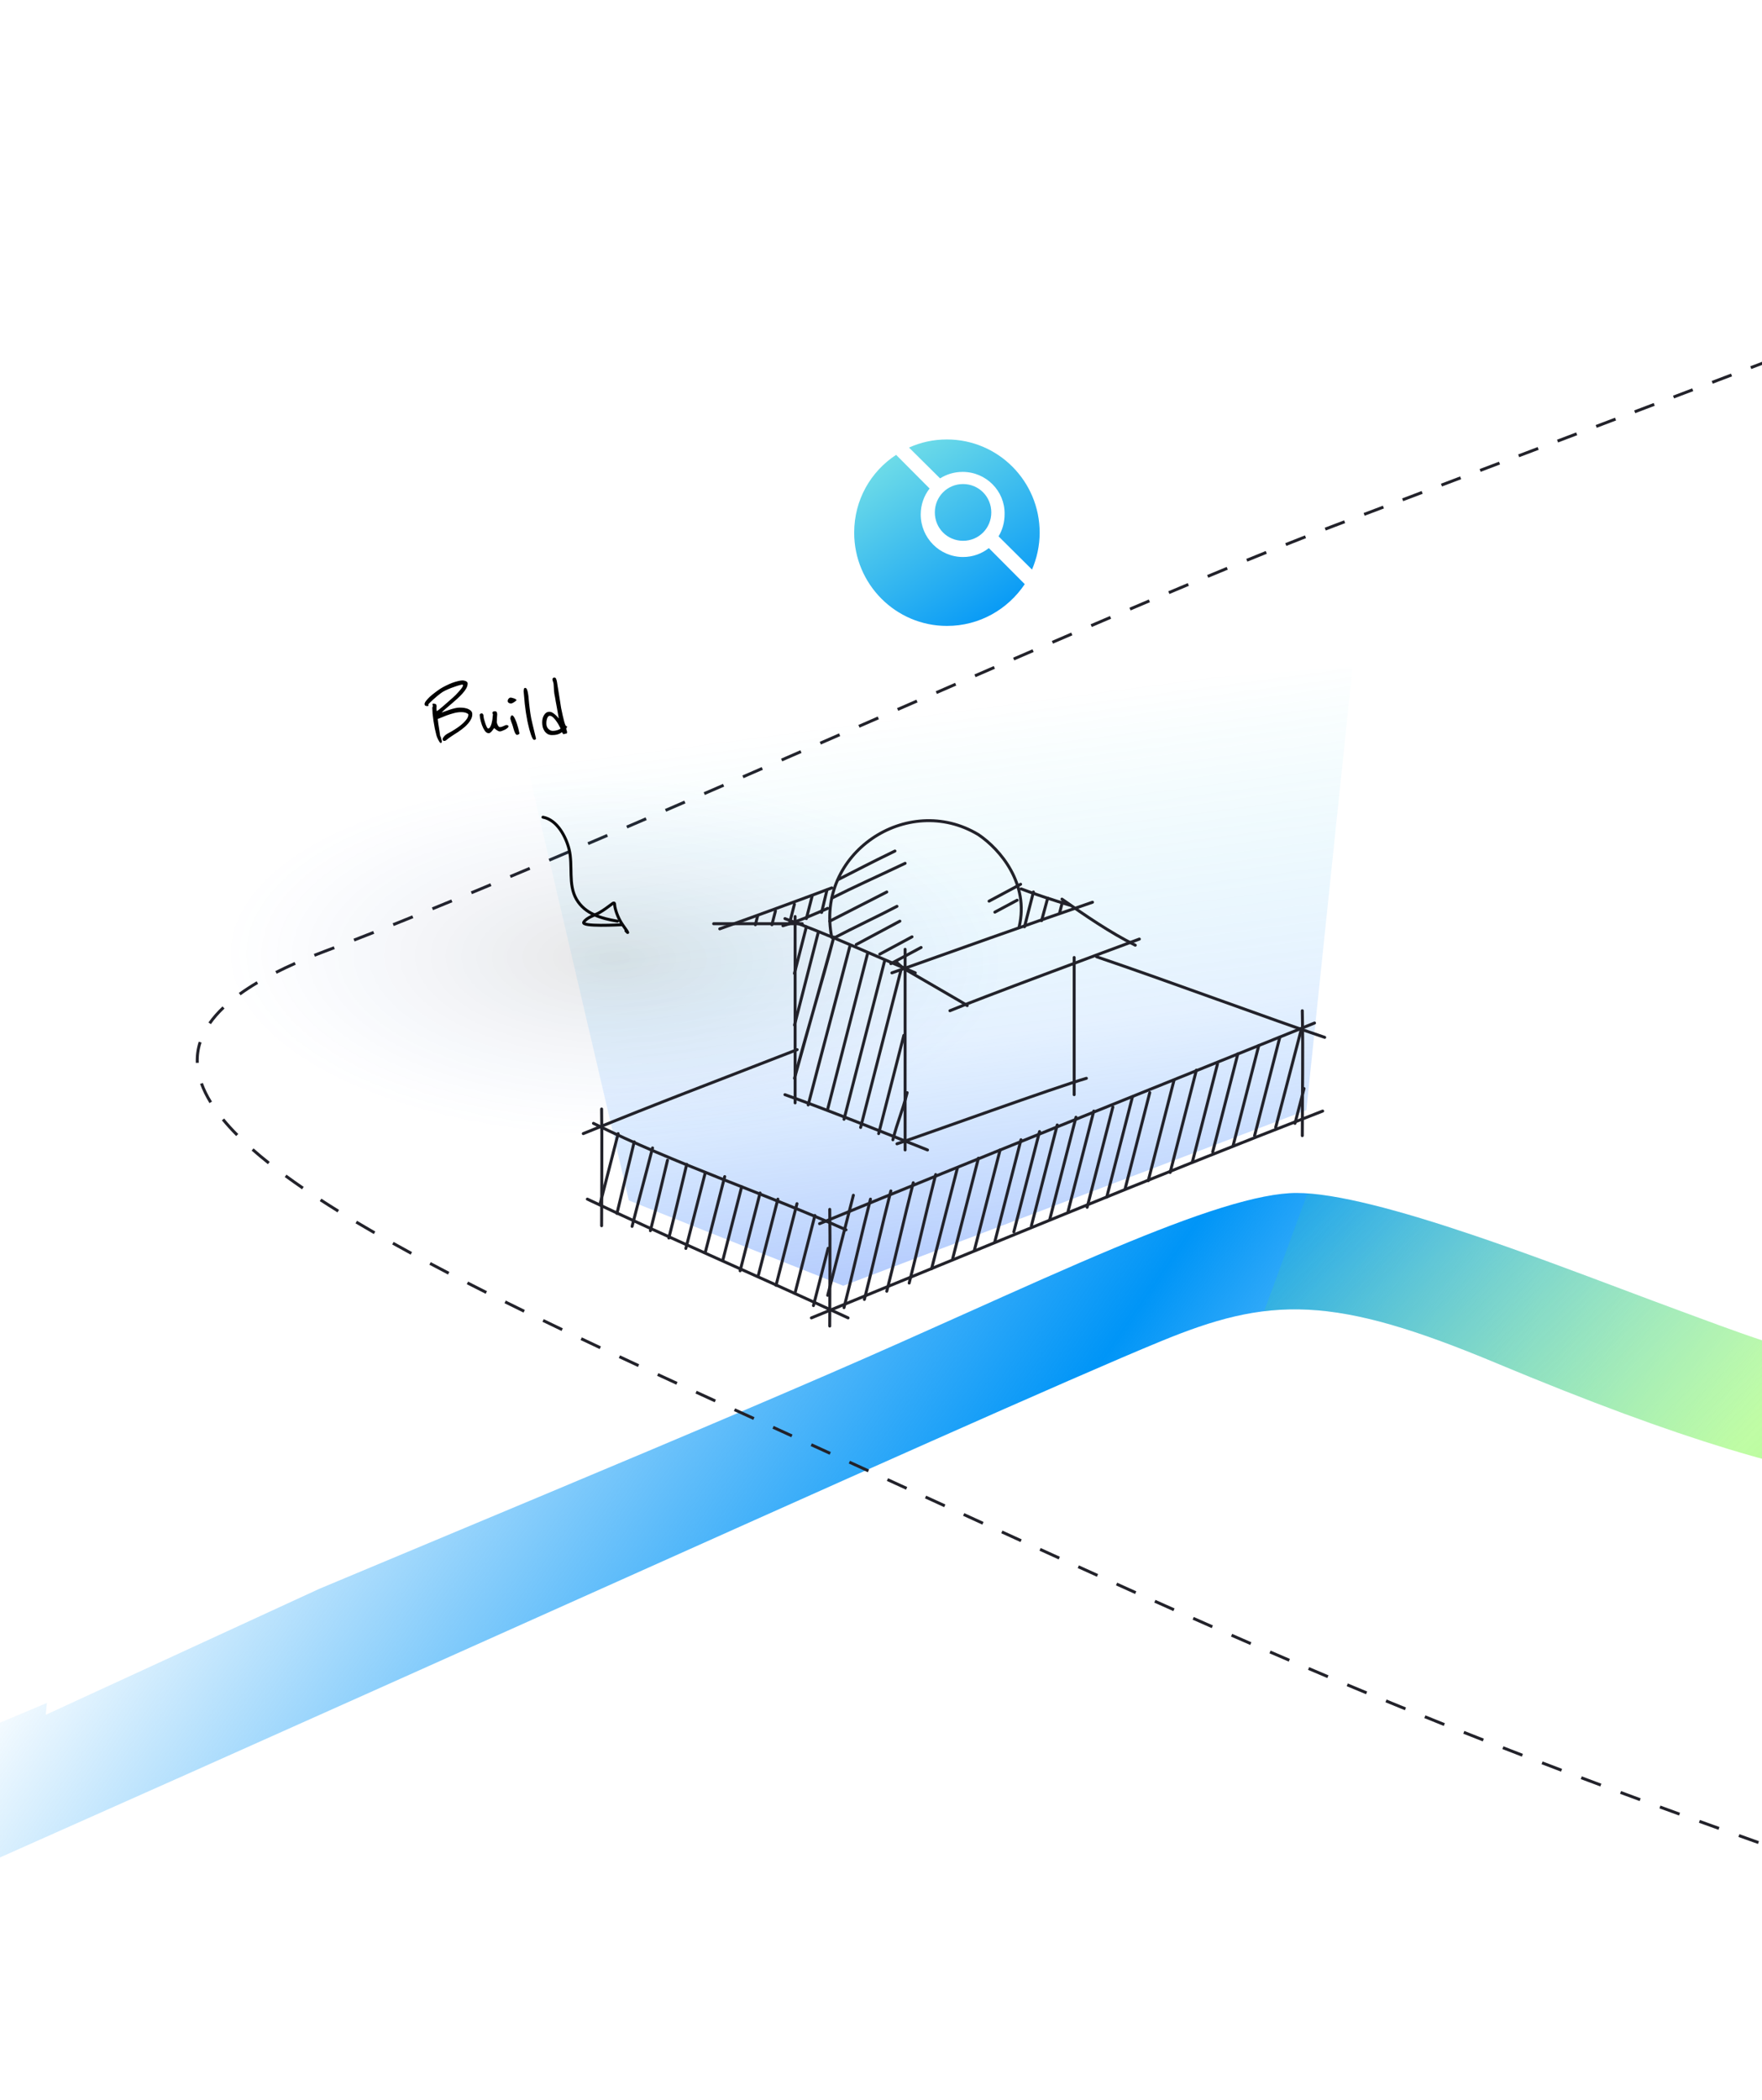 <svg fill="none" height="709" viewBox="0 0 595 709" width="595" xmlns="http://www.w3.org/2000/svg" xmlns:xlink="http://www.w3.org/1999/xlink"><linearGradient id="a" gradientUnits="userSpaceOnUse" x1="-74.881" x2="603.488" y1="669.476" y2="1134.26"><stop offset="0" stop-color="#0095f7" stop-opacity="0"/><stop offset=".304" stop-color="#0095f7"/><stop offset=".541" stop-color="#0095f7" stop-opacity="0"/></linearGradient><linearGradient id="b" gradientUnits="userSpaceOnUse" x1="911.048" x2="415.615" y1="582.246" y2="53.894"><stop offset=".153" stop-color="#62f91f" stop-opacity=".78"/><stop offset=".667" stop-color="#62f91f" stop-opacity="0"/></linearGradient><linearGradient id="c" gradientUnits="userSpaceOnUse" x1="292.168" x2="335.339" y1="227.768" y2="554.877"><stop offset="0" stop-color="#00cfde" stop-opacity="0"/><stop offset=".045" stop-color="#00cfde" stop-opacity="0"/><stop offset=".383" stop-color="#4a9fff" stop-opacity=".21"/><stop offset=".603" stop-color="#3e7bfa" stop-opacity=".53"/></linearGradient><radialGradient id="d" cx="0" cy="0" gradientTransform="matrix(-1.069 60.911 -132.201 -2.32 207.528 323.46)" gradientUnits="userSpaceOnUse" r="1"><stop offset="0"/><stop offset="1" stop-color="#3e7bfa" stop-opacity="0"/></radialGradient><linearGradient id="e" gradientUnits="userSpaceOnUse" x1="300.832" x2="340.162" y1="150.393" y2="210.966"><stop offset="0" stop-color="#73dfe7"/><stop offset="1" stop-color="#0095f7"/></linearGradient><clipPath id="f"><path d="m0 0h595v709h-595z"/></clipPath><g clip-path="url(#f)"><path d="m-57.672 652.61-17.328-39.516.019-.008c33.968-14.282 64.028-26.903 90.815-38.138l-.38 4.001 92.387-42.538c11.203-4.687 21.574-9.023 31.24-13.065l.311-.13c66.171-27.67 99.285-41.516 140.442-59.314 16.447-7.112 32.097-14.133 46.894-20.771l.003-.001.006-.003.006-.002c17.666-7.925 34.115-15.304 49.246-21.639 13.763-5.763 26.039-10.486 36.608-13.76 10.682-3.309 19.067-4.958 25.215-4.958 13.216 0 35.136 5.947 59.847 14.303 16.789 5.677 34.112 12.189 49.935 18.138l.008.002.005.002c7.171 2.696 14.034 5.277 20.399 7.611 1.831.671 3.674 1.352 5.532 2.039 38.837 14.355 83.778 30.966 143.457 3.589 47.458-21.771 119.878-55.798 164.45-80.37l13.847 29.744c-22.385 12.558-47.982 26.577-73.346 39.958-48.093 25.373-94.326 47.901-116.532 54.338-22.928 6.646-41.321 11.474-69.414 8.54-28.514-2.977-67.431-14.016-130.71-40.453-27.07-11.31-46.297-17.151-63.48-18.029-17.484-.894-32.074 3.386-49.64 10.593-29.706 12.187-110.278 48.289-205.965 91.164l-.005.002-.002.001c-77.706 34.817-165.378 74.101-243.87 108.67z" fill="url(#a)"/><path d="m426.88 442.695 14.644-39.784c13.408.935 33.613 6.55 56.134 14.166 16.79 5.677 34.113 12.189 49.936 18.138l.007.002.005.002c7.172 2.696 14.034 5.276 20.4 7.61 1.83.672 3.674 1.353 5.531 2.04 38.838 14.355 83.779 30.966 143.458 3.589 58.835-26.99 156.034-72.817 190.976-96.112 2.304-1.535 4.961-3.884 6.21-7.401 1.426-4.011.438-7.788-1.356-10.589-1.614-2.52-3.948-4.433-6.119-5.886-2.269-1.519-4.956-2.923-7.871-4.24-11.462-5.178-29.78-10.436-50.85-15.832-13.221-3.386-27.669-6.863-42.592-10.454-33.439-8.047-69.266-16.669-99.034-26.13-10.485-3.333-18.891-11.729-21.032-20.195-1.013-4.006-.688-8.137 1.54-12.266 2.286-4.238 6.903-9.05 15.457-13.552 14.108-7.425 36.145-17.431 61.916-28.672l51.498 14.553c-16.174 7.142-30.927 13.711-42.568 18.915-7.944 3.551-14.439 6.466-18.95 8.494-2.255 1.014-4.015 1.807-5.21 2.346l-1.83.825c-3.186 1.439-5.115 4.733-4.811 8.215.303 3.483 2.774 6.393 6.16 7.259l.004.001 1.037.265c.689.177 1.713.44 3.051.785 2.675.689 6.605 1.704 11.617 3.006 10.025 2.603 24.379 6.356 41.692 10.947 34.63 9.184 81.08 21.721 128.385 35.141 9.728 2.76 18.116 6.683 24.44 11.267 6.373 4.619 10.195 9.563 11.734 14.255 1.442 4.395 1.174 9.406-2.318 15.279-3.64 6.123-10.868 13.247-23.474 20.746-26.406 15.71-74.993 43.165-122.752 68.362-48.092 25.373-94.325 47.901-116.531 54.337-22.929 6.646-41.321 11.474-69.415 8.541-28.513-2.977-67.43-14.016-130.709-40.454-27.07-11.309-46.297-17.15-63.48-18.029-5.18-.265-10.106-.075-14.93.51z" fill="url(#b)"/><path d="m1051.93 615.696-.28-.415zm392.05-276.524-.28-.411zm-258.62-360.865-.07.494zm-291.633 27.652.192.462zm-442.956 171.446-.177-.468zm1273.839-103.697.11-.489zm-1053.738 575.172-.161.473zm-419.57-171.446.208-.455zm-141.691-156.236.177.467zm942.589 294.913c.97-.647 1.94-1.297 2.91-1.95l-.56-.83c-.97.652-1.94 1.302-2.9 1.95zm8.77-5.893c1.94-1.307 3.88-2.624 5.84-3.948l-.56-.828c-1.96 1.324-3.9 2.64-5.84 3.947zm11.69-7.919c1.93-1.314 3.87-2.636 5.82-3.967l-.56-.825c-1.95 1.329-3.89 2.651-5.82 3.965zm11.66-7.959c1.93-1.321 3.86-2.649 5.8-3.984l-.56-.824c-1.95 1.335-3.88 2.662-5.81 3.983zm11.63-7.995c1.92-1.327 3.86-2.661 5.79-4.001l-.57-.822c-1.93 1.34-3.86 2.673-5.79 3.999zm11.61-8.027c1.92-1.333 3.85-2.671 5.78-4.016l-.57-.821c-1.93 1.344-3.86 2.683-5.78 4.015zm11.59-8.054c1.92-1.339 3.84-2.682 5.77-4.031l-.57-.82c-1.93 1.349-3.86 2.692-5.78 4.03zm11.56-8.08c1.92-1.344 3.85-2.692 5.78-4.045l-.58-.819c-1.93 1.353-3.85 2.701-5.77 4.044zm11.56-8.103c1.92-1.348 3.84-2.701 5.77-4.058l-.58-.817c-1.93 1.356-3.85 2.709-5.77 4.057zm11.54-8.123c1.91-1.352 3.84-2.709 5.76-4.069l-.58-.817c-1.92 1.36-3.84 2.717-5.76 4.069zm11.52-8.14c1.92-1.357 3.84-2.717 5.77-4.08l-.58-.816c-1.93 1.363-3.85 2.723-5.77 4.079zm11.52-8.157c1.92-1.36 3.84-2.723 5.76-4.089l-.58-.816c-1.92 1.366-3.84 2.729-5.76 4.089zm11.5-8.171c1.92-1.363 3.84-2.728 5.77-4.097l-.58-.814c-1.93 1.368-3.85 2.733-5.76 4.096zm11.5-8.182c1.92-1.365 3.84-2.731 5.76-4.1l-.58-.814c-1.92 1.369-3.84 2.735-5.76 4.099zm11.5-8.193c1.91-1.365 3.83-2.732 5.74-4.101l-.58-.814c-1.92 1.369-3.83 2.736-5.74 4.101zm11.48-8.201c1.92-1.367 3.83-2.734 5.74-4.103l-.58-.814c-1.91 1.369-3.83 2.737-5.74 4.103zm11.49-8.208c1.91-1.367 3.82-2.735 5.73-4.105l-.58-.813c-1.91 1.369-3.82 2.737-5.74 4.104zm11.47-8.213c1.91-1.368 3.83-2.736 5.74-4.106l-.58-.813c-1.92 1.369-3.83 2.738-5.74 4.106zm11.48-8.216c1.91-1.368 3.82-2.738 5.73-4.107l-.58-.813c-1.91 1.369-3.82 2.739-5.73 4.107zm11.47-8.217c1.91-1.369 3.82-2.739 5.74-4.109l-.59-.813c-1.91 1.37-3.82 2.74-5.73 4.11zm11.47-8.218c1.91-1.37 3.83-2.74 5.74-4.109l-.58-.813c-1.92 1.37-3.83 2.739-5.74 4.109zm11.48-8.218c1.91-1.369 3.82-2.739 5.73-4.107l-.58-.814c-1.91 1.369-3.82 2.739-5.74 4.108zm11.47-8.216c1.91-1.369 3.82-2.737 5.74-4.104l-.59-.813c-1.91 1.367-3.82 2.735-5.73 4.104zm11.48-8.212c1.91-1.368 3.82-2.735 5.73-4.101l-.58-.814c-1.91 1.366-3.82 2.733-5.73 4.102zm11.48-8.207c1.91-1.368 3.83-2.734 5.74-4.099l-.58-.814c-1.91 1.365-3.83 2.732-5.74 4.099zm11.48-8.2c1.92-1.367 3.83-2.733 5.75-4.096l-.58-.814c-1.92 1.363-3.83 2.729-5.75 4.096zm11.49-8.191c1.92-1.366 3.84-2.731 5.75-4.093l-.58-.815c-1.91 1.362-3.83 2.727-5.75 4.094zm11.5-8.18c1.92-1.366 3.84-2.73 5.76-4.091l-.58-.815c-1.92 1.361-3.84 2.725-5.76 4.091zm11.5-8.168c1.93-1.365 3.85-2.728 5.77-4.087l-.58-.816c-1.92 1.359-3.84 2.722-5.77 4.087zm11.51-8.155c1.93-1.364 3.86-2.725 5.78-4.082l-.58-.817c-1.92 1.358-3.84 2.718-5.77 4.082zm11.53-8.143c1.93-1.361 3.86-2.719 5.78-4.072l-.57-.817c-1.93 1.353-3.85 2.71-5.78 4.071zm11.54-8.126c1.94-1.357 3.86-2.711 5.79-4.059l-.58-.819c-1.92 1.349-3.85 2.702-5.78 4.06zm11.56-8.105c1.93-1.354 3.86-2.703 5.78-4.047l-.57-.82c-1.92 1.345-3.85 2.694-5.79 4.048zm11.57-8.082c1.93-1.35 3.87-2.695 5.79-4.033l-.57-.821c-1.93 1.339-3.86 2.683-5.79 4.033zm11.58-8.057c.97-.668 1.93-1.334 2.89-1.999l-.57-.822c-.96.665-1.92 1.331-2.89 1.999zm2.89-1.999c.95-.66 1.9-1.319 2.85-1.976l-.56-.823c-.96.658-1.91 1.317-2.86 1.977zm8.56-5.913c1.9-1.308 3.79-2.613 5.69-3.915l-.57-.824c-1.89 1.302-3.79 2.607-5.69 3.916zm11.38-7.815c1.91-1.31 3.82-2.615 5.73-3.917l-.57-.826c-1.9 1.302-3.81 2.608-5.73 3.918zm11.44-7.811c1.91-1.294 3.8-2.585 5.7-3.872l-.56-.827c-1.9 1.287-3.8 2.578-5.7 3.872zm11.45-7.766c1.91-1.296 3.82-2.589 5.73-3.878l-.56-.829c-1.91 1.289-3.82 2.582-5.73 3.879zm11.45-7.732c1.92-1.293 3.83-2.582 5.74-3.867l-.56-.83c-1.91 1.285-3.82 2.574-5.74 3.867zm11.5-7.734c1.91-1.285 3.82-2.566 5.73-3.842l-.56-.831c-1.91 1.277-3.82 2.558-5.73 3.842zm11.47-7.686c1.93-1.291 3.85-2.578 5.77-3.86l-.56-.831c-1.92 1.282-3.84 2.569-5.77 3.86zm11.51-7.693c1.92-1.28 3.83-2.556 5.73-3.826l-.55-.832c-1.91 1.271-3.82 2.546-5.74 3.826zm11.52-7.684c1.92-1.282 3.84-2.558 5.75-3.83l-.56-.832c-1.91 1.272-3.82 2.548-5.75 3.83zm11.47-7.645c1.94-1.292 3.88-2.579 5.8-3.861l-.56-.832c-1.92 1.282-3.85 2.569-5.79 3.861zm11.55-7.69c1.91-1.277 3.82-2.548 5.72-3.814l-.55-.832c-1.9 1.266-3.81 2.537-5.73 3.814zm11.52-7.681c1.92-1.284 3.84-2.562 5.74-3.834l-.56-.832c-1.9 1.272-3.81 2.55-5.74 3.834zm11.46-7.66c1.94-1.298 3.87-2.591 5.79-3.878l-.56-.83c-1.91 1.286-3.84 2.579-5.79 3.877zm11.52-7.719c1.92-1.291 3.83-2.575 5.72-3.852l-.56-.83c-1.89 1.278-3.8 2.561-5.72 3.851zm11.49-7.745c1.91-1.291 3.81-2.575 5.7-3.853l-.57-.828c-1.88 1.278-3.78 2.562-5.69 3.852zm11.43-7.752c1.93-1.311 3.84-2.614 5.74-3.91l-.57-.826c-1.89 1.296-3.8 2.599-5.73 3.909zm11.38-7.778c1.94-1.331 3.86-2.655 5.76-3.97l-.57-.823c-1.9 1.315-3.82 2.638-5.76 3.969zm11.43-7.901c1.9-1.326 3.79-2.643 5.66-3.952l-.58-.818c-1.86 1.308-3.75 2.624-5.65 3.949zm11.35-7.957c1.88-1.326 3.74-2.643 5.57-3.952l-.58-.814c-1.83 1.307-3.69 2.624-5.57 3.949zm11.27-8.034c1.88-1.355 3.74-2.699 5.57-4.033l-.59-.808c-1.83 1.333-3.69 2.676-5.56 4.029zm11.17-8.141c1.88-1.387 3.73-2.762 5.55-4.125l-.59-.801c-1.82 1.362-3.67 2.736-5.55 4.121zm11.07-8.286c1.87-1.423 3.71-2.833 5.51-4.23l-.61-.79c-1.8 1.395-3.64 2.803-5.51 4.224zm10.93-8.479c1.85-1.465 3.66-2.915 5.43-4.349l-.63-.777c-1.76 1.432-3.57 2.879-5.42 4.342zm10.76-8.737c1.81-1.512 3.57-3.006 5.28-4.481l-.65-.757c-1.71 1.472-3.46 2.962-5.27 4.47zm10.5-9.078c1.74-1.563 3.42-3.104 5.03-4.623l-.69-.727c-1.6 1.513-3.27 3.048-5 4.606zm10.08-9.523c1.69-1.692 3.29-3.356 4.8-4.991l-.73-.679c-1.5 1.625-3.1 3.279-4.78 4.964zm9.34-10.134c1.56-1.873 3-3.704 4.29-5.493l-.81-.586c-1.28 1.767-2.7 3.58-4.25 5.437zm8.12-11.343c1.25-2.16 2.26-4.252 3.03-6.275l-.93-.356c-.75 1.965-1.74 4.009-2.97 6.13zm4.71-13.085c.24-2.472.02-4.819-.69-7.034l-.95.305c.66 2.072.87 4.282.65 6.632zm-4.22-13.159c-1.43-1.629-3.21-3.147-5.36-4.555l-.55.837c2.09 1.367 3.8 2.828 5.16 4.377zm-11.53-7.857c-1.97-.874-4.14-1.694-6.5-2.458l-.31.951c2.34.756 4.47 1.563 6.41 2.421zm-13.07-4.321c-1.15-.285-2.34-.559-3.56-.825l-.21.977c1.21.263 2.39.536 3.52.818zm-3.56-.825c-1.14-.247-2.28-.494-3.42-.74l-.21.977c1.14.246 2.28.493 3.42.74zm-10.28-2.216c-2.29-.491-4.58-.981-6.88-1.47l-.21.978c2.3.489 4.59.979 6.88 1.47zm-13.74-2.924c-2.29-.483-4.58-.965-6.87-1.446l-.21.979c2.3.481 4.59.963 6.87 1.446zm-13.76-2.884c-2.28-.476-4.57-.951-6.86-1.424l-.21.979c2.3.473 4.58.948 6.87 1.424zm-13.75-2.842c-2.29-.47-4.58-.939-6.88-1.407l-.2.98c2.3.468 4.59.937 6.88 1.407zm-13.76-2.805c-2.29-.465-4.59-.928-6.89-1.391l-.2.98c2.3.463 4.6.926 6.89 1.391zm-13.77-2.771c-2.29-.459-4.59-.916-6.89-1.372l-.19.981c2.29.456 4.59.914 6.88 1.372zm-13.78-2.737c-2.3-.453-4.59-.904-6.89-1.355l-.19.981c2.3.451 4.59.902 6.88 1.355zm-13.78-2.703c-2.3-.448-4.6-.895-6.9-1.34l-.19.982c2.3.446 4.6.892 6.9 1.34zm-13.79-2.673c-2.3-.443-4.6-.885-6.9-1.325l-.19.982c2.3.441 4.6.882 6.9 1.325zm-13.8-2.643c-2.3-.438-4.6-.875-6.9-1.311l-.18.983c2.3.436 4.6.872 6.9 1.31zm-13.8-2.614c-2.3-.434-4.6-.866-6.9-1.297l-.19.983c2.31.431 4.61.864 6.91 1.297zm-13.8-2.587c-2.31-.429-4.61-.857-6.91-1.284l-.18.983c2.3.427 4.6.854 6.9 1.283zm-13.82-2.561c-2.3-.425-4.6-.848-6.9-1.27l-.18.984c2.3.422 4.6.845 6.9 1.27zm-13.81-2.535c-2.31-.421-4.61-.84-6.91-1.259l-.18.984c2.3.418 4.6.838 6.91 1.258zm-13.81-2.51c-2.31-.417-4.62-.834-6.92-1.248l-.18.984c2.3.415 4.61.831 6.92 1.248zm-13.83-2.489c-2.31-.413-4.61-.824-6.91-1.235l-.18.985c2.3.41 4.6.822 6.91 1.234zm-13.84-2.466c-2.3-.409-4.6-.817-6.9-1.223l-.18.985c2.3.406 4.6.814 6.91 1.222zm-13.83-2.442c-2.31-.406-4.61-.811-6.92-1.214l-.17.985c2.3.403 4.61.808 6.92 1.214zm-13.82-2.42c-2.31-.404-4.63-.806-6.93-1.206l-.18.985c2.31.401 4.62.803 6.94 1.206zm-13.85-2.404c-2.31-.399-4.62-.797-6.92-1.193l-.17.986c2.31.396 4.61.794 6.92 1.193zm-13.85-2.383c-2.3-.395-4.61-.789-6.9-1.181l-.17.986c2.29.392 4.6.785 6.9 1.181zm-13.84-2.363c-2.32-.393-4.62-.784-6.92-1.174l-.17.986c2.3.39 4.61.781 6.92 1.174zm-13.84-2.342c-2.32-.391-4.63-.781-6.94-1.169l-.17.986c2.31.388 4.63.777 6.95 1.169zm-13.85-2.327c-2.32-.388-4.63-.775-6.94-1.159l-.16.986c2.3.385 4.62.771 6.94 1.159zm-13.87-2.312c-2.31-.384-4.61-.766-6.91-1.146l-.16.987c2.29.38 4.6.762 6.91 1.146zm-13.86-2.294c-2.31-.381-4.61-.76-6.91-1.137l-.16.987c2.29.377 4.6.756 6.91 1.137zm-13.86-2.277c-2.32-.38-4.62-.757-6.93-1.133l-.16.987c2.3.375 4.61.753 6.93 1.132zm-13.85-2.26c-2.32-.378-4.64-.755-6.95-1.129l-.16.987c2.31.374 4.63.75 6.95 1.129zm-13.84-2.245c-2.34-.377-4.66-.752-6.97-1.125l-.16.987c2.31.373 4.63.748 6.97 1.125zm-13.89-2.237c-2.32-.374-4.64-.745-6.95-1.114l-.15.987c2.3.369 4.62.74 6.94 1.114zm-13.88-2.223c-2.32-.371-4.63-.739-6.92-1.104l-.16.988c2.29.365 4.6.733 6.92 1.104zm-13.88-2.209c-2.31-.367-4.61-.732-6.9-1.094l-.16.988c2.29.362 4.59.727 6.9 1.094zm-13.88-2.197c-2.31-.365-4.6-.727-6.88-1.086l-.16.988c2.28.359 4.58.721 6.89 1.086zm-13.87-2.185c-2.32-.364-4.61-.724-6.89-1.081l-.16.988c2.28.357 4.58.718 6.89 1.081zm-13.88-2.175c-2.32-.362-4.61-.721-6.89-1.077l-.16.988c2.28.356 4.58.715 6.9 1.077zm-13.88-2.166c-2.31-.361-4.61-.718-6.88-1.072l-.16.988c2.28.354 4.57.711 6.89 1.072zm-13.88-2.159c-2.32-.36-4.61-.716-6.88-1.067l-.15.988c2.27.352 4.56.708 6.88 1.067zm-13.88-2.152c-2.33-.361-4.63-.717-6.9-1.069l-.16.988c2.28.352 4.58.708 6.91 1.069zm-13.87-2.146c-1.14-.177-2.28-.353-3.41-.528l-.15.988c1.13.175 2.26.35 3.41.528zm-3.41-.528c-1.19-.184-2.37-.365-3.55-.545l-.15.989c1.18.179 2.36.361 3.55.544zm-10.54-1.596c-2.37-.351-4.72-.694-7.05-1.027l-.14.99c2.33.333 4.68.675 7.05 1.027zm-14.05-2.012c-2.37-.326-4.71-.643-7.03-.949l-.13.991c2.32.306 4.66.622 7.02.949zm-14.08-1.857c-2.37-.296-4.71-.582-7.03-.857l-.11.993c2.31.274 4.65.559 7.01.856zm-14.08-1.664c-2.38-.263-4.73-.514-7.07-.752l-.1.995c2.33.238 4.69.489 7.06.751zm-14.12-1.44c-2.37-.22-4.72-.427-7.05-.62l-.08.997c2.32.193 4.67.399 7.04.619zm-14.15-1.17c-2.38-.172-4.74-.328-7.08-.469l-.06.998c2.34.141 4.69.297 7.07.469zm-14.16-.852c-2.38-.114-4.74-.211-7.08-.291l-.03.999c2.34.08 4.69.177 7.06.29zm-14.19-.484c-2.38-.048-4.75-.077-7.1-.088v1c2.34.011 4.7.04 7.08.087zm-14.2-.064c-2.38.027-4.74.074-7.09.141l.03 1c2.34-.067 4.7-.114 7.07-.141zm-14.18.405c-2.37.11-4.74.24-7.09.392l.07.998c2.34-.152 4.7-.282 7.07-.391zm-14.17.917c-2.37.198-4.72.417-7.07.66l.1.995c2.34-.242 4.69-.461 7.05-.658zm-14.13 1.456c-2.35.289-4.69.601-7.03.935l.14.99c2.33-.334 4.67-.645 7.01-.933zm-14.05 2.009c-2.34.38-4.67.784-7.003 1.212l.181.984c2.332-.426 4.652-.829 6.982-1.208zm-13.973 2.558c-2.31.469-4.622.961-6.941 1.476l.217.976c2.313-.514 4.62-1.005 6.922-1.473zm-13.854 3.08c-2.287.552-4.581 1.128-6.885 1.726l.252.968c2.298-.597 4.587-1.171 6.868-1.722zm-13.745 3.571c-2.268.63-4.546 1.282-6.836 1.957l.282.959c2.286-.674 4.559-1.325 6.822-1.953zm-13.618 4.011c-2.238.696-4.489 1.413-6.754 2.152l.31.951c2.261-.738 4.507-1.454 6.741-2.148zm-13.487 4.399c-2.224.758-4.463 1.537-6.717 2.336l.334.943c2.251-.798 4.486-1.576 6.705-2.332zm-13.388 4.745c-2.195.806-4.406 1.632-6.634 2.477l.355.935c2.225-.844 4.432-1.669 6.624-2.474zm-13.26 5.029c-2.19.855-4.397 1.729-6.622 2.621l.372.928c2.223-.891 4.427-1.764 6.613-2.618zm-13.168 5.278c-1.1.451-2.203.907-3.312 1.367l.384.924c1.107-.46 2.209-.915 3.307-1.366zm-3.312 1.367c-1.058.439-2.124.881-3.196 1.325l.382.924c1.073-.444 2.139-.886 3.198-1.325zm-9.66 3.994c-2.133.878-4.293 1.766-6.482 2.662l.38.925c2.188-.897 4.349-1.784 6.483-2.663zm-12.922 5.295c-2.127.867-4.28 1.743-6.459 2.628l.376.927c2.18-.885 4.333-1.761 6.46-2.629zm-12.941 5.254c-2.14.865-4.306 1.739-6.497 2.622l.374.928c2.192-.883 4.357-1.757 6.498-2.622zm-12.949 5.216c-2.137.858-4.298 1.723-6.484 2.598l.372.928c2.186-.875 4.347-1.74 6.484-2.598zm-13.005 5.202c-2.127.848-4.277 1.704-6.452 2.569l.37.929c2.174-.864 4.325-1.721 6.453-2.569zm-12.947 5.147c-2.149.852-4.32 1.712-6.514 2.579l.367.93c2.195-.868 4.367-1.728 6.516-2.579zm-12.981 5.133c-2.153.849-4.327 1.706-6.524 2.57l.366.931c2.197-.865 4.372-1.721 6.525-2.571zm-13.005 5.118c-2.147.843-4.314 1.693-6.503 2.551l.365.931c2.189-.858 4.357-1.708 6.503-2.551zm-13.021 5.103c-2.141.837-4.302 1.682-6.483 2.533l.364.931c2.181-.852 4.342-1.696 6.483-2.534zm-13.029 5.087c-2.136.833-4.292 1.672-6.467 2.518l.363.932c2.175-.846 4.331-1.686 6.467-2.519zm-13.024 5.068c-2.136.83-4.29 1.666-6.463 2.509l.362.932c2.173-.843 4.327-1.679 6.463-2.509zm-13.019 5.051c-2.139.829-4.295 1.663-6.469 2.505l.361.933c2.174-.841 4.33-1.676 6.469-2.505zm-13.03 5.042c-2.139.827-4.295 1.659-6.468 2.498l.36.933c2.173-.839 4.329-1.672 6.468-2.498zm-13.039 5.033c-2.138.824-4.292 1.654-6.462 2.49l.359.933c2.171-.836 4.325-1.666 6.463-2.49zm-13.022 5.016c-2.144.825-4.304 1.656-6.48 2.492l.359.933c2.176-.837 4.336-1.667 6.48-2.492zm-13.022 5.006c-2.153.827-4.322 1.66-6.507 2.498l.359.934c2.184-.838 4.353-1.671 6.506-2.498zm-13.026 4.999c-2.166.831-4.346 1.666-6.542 2.508l.358.934c2.196-.842 4.376-1.677 6.542-2.508zm-13.034 4.995c-2.179.834-4.373 1.674-6.581 2.519l.357.934c2.209-.845 4.402-1.685 6.581-2.519zm-13.048 4.993c-2.168.829-4.35 1.663-6.546 2.502l.357.934c2.196-.839 4.378-1.673 6.546-2.502zm-13.068 4.994c-2.155.823-4.324 1.651-6.506 2.484l.356.934c2.183-.833 4.352-1.661 6.507-2.484zm-13.093 4.997c-2.142.818-4.297 1.639-6.465 2.466l.356.934c2.168-.826 4.323-1.648 6.465-2.465zm-13.008 4.96c-2.167.826-4.347 1.656-6.539 2.492l.356.934c2.192-.835 4.372-1.666 6.539-2.491zm-13.034 4.965c-2.178.829-4.368 1.663-6.571 2.501l.356.935c2.203-.838 4.393-1.672 6.571-2.501zm-13.071 4.975c-2.16.822-4.333 1.648-6.517 2.479l.355.934c2.185-.83 4.357-1.657 6.518-2.479zm-13.107 4.984c-2.146.816-4.302 1.635-6.471 2.46l.355.934c2.169-.824 4.326-1.643 6.471-2.459zm-13.003 4.941c-2.182.829-4.375 1.662-6.58 2.5l.355.934c2.205-.837 4.398-1.67 6.58-2.499zm-13.053 4.957c-2.169.824-4.349 1.651-6.54 2.482l.355.935c2.191-.831 4.371-1.659 6.54-2.482zm-13.114 4.977c-2.148.815-4.307 1.634-6.476 2.457l.354.935c2.17-.823 4.329-1.642 6.477-2.457zm-13.017 4.938c-2.182.827-4.375 1.659-6.579 2.494l.355.935c2.203-.835 4.396-1.667 6.578-2.494zm-13.054 4.948c-2.168.822-4.347 1.648-6.536 2.477l.354.936c2.189-.83 4.368-1.656 6.537-2.478zm-13.132 4.976c-2.146.813-4.301 1.63-6.467 2.45l.354.935c2.166-.82 4.322-1.637 6.468-2.45zm-12.994 4.922c-2.186.828-4.381 1.659-6.587 2.494l.354.936c2.206-.836 4.401-1.667 6.587-2.495zm-13.079 4.952c-2.162.818-4.333 1.64-6.513 2.465l.354.936c2.18-.826 4.351-1.647 6.513-2.466zm-13.084 4.952c-1.1.416-2.202.833-3.306 1.251l.354.935c1.104-.418 2.206-.835 3.306-1.251zm-3.306 1.251c-1.071.405-2.158.819-3.261 1.242l.358.934c1.102-.423 2.187-.836 3.257-1.241zm-9.921 3.822c-2.168.848-4.39 1.725-6.662 2.63l.369.929c2.271-.904 4.491-1.78 6.657-2.628zm-13.252 5.271c-2.154.869-4.348 1.759-6.58 2.67l.378.926c2.231-.911 4.423-1.8 6.576-2.669zm-13.186 5.379c-2.171.894-4.374 1.805-6.606 2.733l.383.923c2.232-.927 4.434-1.838 6.604-2.732zm-13.147 5.459c-2.169.908-4.363 1.828-6.581 2.762l.388.921c2.217-.933 4.411-1.853 6.579-2.76zm-13.154 5.536c-2.159.913-4.338 1.837-6.536 2.772l.391.92c2.198-.934 4.376-1.858 6.534-2.771zm-13.114 5.573c-2.161.922-4.338 1.853-6.532 2.793l.394.919c2.193-.939 4.37-1.87 6.53-2.792zm-13.079 5.602c-2.171.932-4.356 1.872-6.553 2.819l.395.918c2.197-.946 4.382-1.886 6.552-2.819zm-13.079 5.634c-2.176.939-4.363 1.885-6.561 2.836l.397.917c2.197-.95 4.384-1.896 6.56-2.835zm-13.075 5.657c-2.173.942-4.355 1.889-6.545 2.839l.398.918c2.19-.951 4.372-1.897 6.544-2.839zm-13.07 5.674c-2.172.944-4.35 1.891-6.534 2.841l.399.917c2.184-.95 4.362-1.897 6.534-2.841zm-13.065 5.684c-2.172.945-4.348 1.893-6.528 2.843l.399.917c2.181-.95 4.357-1.898 6.528-2.843zm-13.061 5.689c-2.172.947-4.348 1.895-6.526 2.845l.4.916c2.178-.949 4.353-1.897 6.526-2.844zm-13.057 5.691c-2.175.948-4.351 1.896-6.527 2.845l.399.916c2.176-.948 4.352-1.896 6.527-2.844zm-13.057 5.689c-2.177.948-4.355 1.896-6.531 2.843l.399.917c2.176-.947 4.354-1.895 6.532-2.843zm-13.06 5.684c-2.18.948-4.358 1.894-6.533 2.839l.398.917c2.175-.944 4.353-1.891 6.534-2.839zm-13.066 5.675c-2.182.946-4.36 1.89-6.533 2.832l.398.917c2.173-.941 4.351-1.885 6.533-2.832zm-13.073 5.662c-2.182.943-4.359 1.884-6.529 2.82l.396.918c2.17-.936 4.347-1.877 6.53-2.82zm-13.081 5.643c-2.182.94-4.356 1.875-6.521 2.804l.395.919c2.165-.93 4.34-1.865 6.522-2.804zm-13.088 5.62c-2.19.937-4.369 1.869-6.536 2.794l.392.919c2.168-.925 4.348-1.856 6.537-2.794zm-13.097 5.588c-2.199.935-4.385 1.863-6.558 2.783l.39.921c2.173-.92 4.36-1.848 6.559-2.783zm-13.101 5.547c-2.212.933-4.409 1.856-6.588 2.77l.387.922c2.18-.914 4.376-1.837 6.589-2.77zm-13.134 5.508c-2.218.924-4.415 1.837-6.591 2.739l.383.924c2.177-.902 4.375-1.816 6.593-2.74zm-13.182 5.459c-2.208.908-4.391 1.802-6.549 2.682l.378.926c2.158-.88 4.343-1.775 6.552-2.683zm-13.183 5.375c-2.237.903-4.442 1.789-6.615 2.656l.371.929c2.174-.868 4.381-1.754 6.618-2.658zm-13.199 5.27c-2.254.888-4.469 1.755-6.641 2.598l.362.932c2.174-.844 4.39-1.711 6.646-2.6zm-13.311 5.164c-1.102.419-2.191.832-3.267 1.238l.353.935c1.077-.406 2.167-.819 3.269-1.239zm-3.267 1.238c-1.176.443-2.327.888-3.452 1.335l.369.929c1.119-.444 2.264-.887 3.436-1.329zm-9.962 4.062c-2.29 1.014-4.453 2.036-6.492 3.066l.451.893c2.023-1.022 4.171-2.037 6.447-3.045zm-12.809 6.513c-2.184 1.294-4.185 2.6-6.006 3.919l.587.81c1.794-1.299 3.768-2.589 5.929-3.869zm-11.531 8.471c-1.878 1.784-3.454 3.594-4.736 5.429l.82.573c1.239-1.773 2.769-3.533 4.605-5.277zm-8.021 11.906c-.763 2.359-1.084 4.75-.986 7.172l.999-.04c-.094-2.305.211-4.578.938-6.824zm.456 14.281c.767 2.141 1.829 4.299 3.167 6.474l.852-.524c-1.308-2.125-2.337-4.221-3.077-6.288zm7.358 12.292c1.444 1.757 3.055 3.527 4.824 5.31l.71-.705c-1.75-1.763-3.34-3.51-4.762-5.24zm10.046 10.213c1.724 1.518 3.556 3.047 5.49 4.585l.622-.783c-1.923-1.529-3.741-3.046-5.452-4.553zm11.179 8.922c1.873 1.373 3.822 2.755 5.847 4.144l.566-.825c-2.016-1.384-3.958-2.759-5.821-4.125zm11.827 8.134c1.94 1.26 3.937 2.527 5.989 3.8l.527-.85c-2.046-1.27-4.038-2.533-5.971-3.789zm12.076 7.499c2.017 1.203 4.079 2.41 6.187 3.624l.499-.867c-2.104-1.211-4.162-2.416-6.174-3.615zm12.393 7.143c2.039 1.14 4.115 2.284 6.227 3.434l.478-.879c-2.109-1.147-4.182-2.29-6.217-3.427zm12.545 6.831c2.067 1.099 4.164 2.203 6.292 3.31l.462-.887c-2.125-1.106-4.22-2.208-6.284-3.305zm12.631 6.581c2.103 1.075 4.233 2.155 6.387 3.239l.45-.894c-2.153-1.083-4.281-2.161-6.382-3.235zm12.74 6.41c2.124 1.053 4.27 2.11 6.438 3.17l.439-.898c-2.166-1.06-4.311-2.116-6.433-3.168zm12.817 6.273c2.131 1.031 4.28 2.065 6.448 3.103l.432-.902c-2.167-1.037-4.315-2.071-6.445-3.101zm12.871 6.164c2.137 1.013 4.29 2.031 6.459 3.051l.425-.905c-2.167-1.02-4.32-2.037-6.455-3.05zm12.911 6.077c2.142 1.001 4.298 2.005 6.467 3.013l.421-.907c-2.168-1.008-4.324-2.012-6.465-3.012zm12.938 6.01c2.147.992 4.306 1.987 6.477 2.986l.418-.909c-2.17-.998-4.329-1.993-6.475-2.985zm12.959 5.962c2.151.986 4.313 1.975 6.484 2.967l.416-.91c-2.171-.992-4.332-1.98-6.483-2.966zm12.972 5.928c1.086.495 2.174.99 3.264 1.487l.415-.91c-1.09-.497-2.178-.992-3.264-1.487zm3.264 1.487c1.1.501 2.195.999 3.285 1.496l.414-.91c-1.09-.497-2.184-.995-3.284-1.496zm9.762 4.449c2.139.975 4.258 1.942 6.359 2.901l.415-.91c-2.1-.958-4.22-1.926-6.359-2.901zm12.889 5.883c2.156.985 4.292 1.961 6.408 2.928l.416-.909c-2.116-.968-4.252-1.944-6.409-2.929zm12.869 5.882c2.17.992 4.319 1.976 6.448 2.95l.416-.91c-2.129-.974-4.278-1.957-6.448-2.949zm12.863 5.885c2.18.998 4.339 1.986 6.477 2.965l.416-.909c-2.138-.979-4.297-1.967-6.477-2.965zm12.866 5.889c2.186 1.001 4.351 1.992 6.495 2.973l.416-.909c-2.144-.982-4.309-1.972-6.495-2.973zm12.876 5.892c2.188 1.001 4.355 1.992 6.503 2.974l.416-.91c-2.148-.981-4.315-1.972-6.503-2.973zm12.888 5.891c2.187.999 4.354 1.988 6.502 2.968l.415-.91c-2.148-.98-4.315-1.969-6.502-2.967zm12.901 5.884c2.183.994 4.347 1.978 6.494 2.954l.414-.91c-2.147-.976-4.311-1.96-6.493-2.954zm12.913 5.868c2.177.987 4.338 1.966 6.482 2.935l.412-.911c-2.144-.969-4.304-1.947-6.481-2.935zm12.924 5.844c2.171.979 4.326 1.949 6.469 2.911l.409-.912c-2.141-.962-4.297-1.932-6.467-2.911zm12.935 5.809c2.164.969 4.317 1.929 6.458 2.883l.407-.914c-2.141-.953-4.293-1.913-6.457-2.882zm12.947 5.765c2.163.959 4.317 1.91 6.463 2.856l.403-.915c-2.145-.945-4.298-1.897-6.461-2.855zm12.964 5.712c2.169.95 4.331 1.893 6.489 2.832l.399-.917c-2.157-.938-4.319-1.882-6.486-2.831zm12.99 5.651c2.172.938 4.341 1.872 6.509 2.802l.394-.919c-2.167-.93-4.336-1.863-6.507-2.801zm13.023 5.585c2.173.924 4.347 1.846 6.524 2.764l.389-.921c-2.176-.918-4.349-1.839-6.521-2.764zm13.055 5.509c2.176.911 4.357 1.819 6.544 2.727l.383-.924c-2.186-.907-4.366-1.815-6.541-2.725zm13.086 5.429c2.182.897 4.372 1.794 6.572 2.69l.378-.926c-2.2-.896-4.389-1.792-6.57-2.689zm13.122 5.348c2.181.88 4.374 1.762 6.58 2.645l.372-.928c-2.205-.883-4.397-1.764-6.577-2.645zm13.163 5.268c2.179.864 4.372 1.73 6.582 2.598l.365-.93c-2.208-.868-4.4-1.734-6.578-2.598zm13.202 5.189c2.176.848 4.368 1.699 6.579 2.553l.36-.933c-2.21-.853-4.401-1.704-6.576-2.551zm13.234 5.114c2.173.832 4.365 1.669 6.576 2.509l.355-.935c-2.21-.84-4.401-1.676-6.573-2.508zm13.238 5.031c2.179.822 4.378 1.648 6.597 2.478l.35-.936c-2.218-.83-4.416-1.656-6.594-2.477zm13.269 4.967c2.183.811 4.386 1.626 6.61 2.447l.346-.938c-2.223-.821-4.426-1.636-6.607-2.447zm13.299 4.907c2.183.8 4.387 1.606 6.613 2.416l.342-.939c-2.225-.811-4.428-1.616-6.611-2.416zm13.329 4.855c2.18.789 4.381 1.584 6.605 2.384l.339-.941c-2.223-.8-4.424-1.594-6.604-2.383zm13.342 4.803c2.18.78 4.382 1.566 6.605 2.358l.335-.942c-2.222-.792-4.423-1.577-6.603-2.358zm13.321 4.744c2.196.778 4.413 1.562 6.653 2.352l.332-.943c-2.238-.79-4.455-1.574-6.651-2.352zm13.335 4.704c2.22.779 4.46 1.564 6.723 2.356l.33-.944c-2.262-.791-4.503-1.576-6.722-2.356zm13.36 4.672c2.233.778 4.487 1.561 6.763 2.351l.328-.945c-2.276-.789-4.53-1.573-6.762-2.35zm13.398 4.65c2.214.765 4.447 1.536 6.702 2.313l.325-.946c-2.254-.777-4.487-1.547-6.7-2.313zm13.457 4.637c2.19.752 4.399 1.51 6.629 2.273l.324-.946c-2.229-.763-4.438-1.521-6.628-2.273zm13.377 4.581c1.134.387 2.274.776 3.419 1.167l.323-.947c-1.145-.39-2.285-.779-3.419-1.166zm3.419 1.167c1.122.382 2.24.762 3.354 1.139l.32-.947c-1.113-.377-2.23-.756-3.351-1.139zm9.986 3.366c2.195.73 4.372 1.449 6.534 2.157l.311-.95c-2.16-.708-4.336-1.426-6.529-2.156zm13.19 4.316c2.229.716 4.441 1.42 6.636 2.112l.3-.954c-2.193-.691-4.403-1.394-6.63-2.11zm13.19 4.155c2.264.698 4.509 1.383 6.735 2.054l.289-.957c-2.225-.671-4.467-1.355-6.729-2.052zm13.361 4.027c2.247.66 4.475 1.306 6.684 1.939l.276-.962c-2.208-.631-4.433-1.277-6.678-1.937zm13.398 3.832c2.231.62 4.444 1.225 6.638 1.816l.26-.966c-2.192-.59-4.402-1.194-6.63-1.813zm13.431 3.613c2.245.583 4.47 1.15 6.676 1.702l.242-.97c-2.203-.551-4.425-1.118-6.666-1.7zm13.483 3.368c2.267.544 4.514 1.07 6.741 1.579l.223-.975c-2.224-.508-4.467-1.034-6.731-1.576zm13.546 3.094c2.287.496 4.552.974 6.797 1.433l.2-.98c-2.241-.458-4.502-.935-6.785-1.43zm13.619 2.783c2.302.44 4.582.861 6.841 1.261l.174-.984c-2.254-.4-4.53-.82-6.827-1.259zm13.695 2.427c2.312.376 4.603.73 6.871 1.063l.145-.989c-2.263-.333-4.548-.686-6.856-1.061zm13.767 2.019c2.318.302 4.614.581 6.888.838l.112-.994c-2.268-.256-4.558-.534-6.871-.835zm13.831 1.556c2.318.218 4.614.411 6.888.581l.074-.997c-2.267-.169-4.557-.362-6.869-.58zm13.875 1.029c2.33.124 4.636.223 6.922.296l.032-1c-2.278-.072-4.578-.17-6.9-.295zm13.898.438c2.342.02 4.662.012 6.961-.023l-.016-1c-2.29.035-4.602.043-6.936.023zm13.891-.216c2.347-.096 4.672-.22 6.978-.375l-.067-.997c-2.297.153-4.614.278-6.952.372zm13.906-.932c2.323-.219 4.627-.468 6.914-.748l-.122-.992c-2.277.278-4.572.527-6.886.744zm13.823-1.692c2.302-.348 4.588-.728 6.859-1.139l-.178-.984c-2.261.409-4.538.787-6.831 1.134zm13.689-2.476c2.278-.48 4.542-.992 6.794-1.535l-.234-.973c-2.243.541-4.498 1.051-6.767 1.53zm13.534-3.264c2.241-.608 4.471-1.248 6.692-1.919l-.289-.957c-2.212.668-4.434 1.305-6.665 1.911zm13.325-4.021c2.199-.73 4.39-1.49 6.575-2.28l-.339-.94c-2.178.787-4.361 1.544-6.551 2.27zm13.098-4.73c2.15-.839 4.297-1.707 6.443-2.603l-.386-.923c-2.138.893-4.278 1.758-6.421 2.594zm12.833-5.358c2.113-.939 4.226-1.905 6.34-2.899l-.425-.905c-2.108.991-4.215 1.954-6.321 2.89zm12.592-5.911c2.067-1.021 4.138-2.067 6.213-3.138l-.459-.889c-2.07 1.069-4.135 2.112-6.197 3.13zm12.376-6.386c2.022-1.087 4.049-2.197 6.084-3.33l-.487-.874c-2.03 1.131-4.053 2.239-6.071 3.323zm12.152-6.765c1.99-1.145 3.99-2.311 6-3.498l-.51-.861c-2.01 1.186-4 2.35-5.99 3.492zm11.96-7.068c1.97-1.196 3.95-2.412 5.95-3.648l-.53-.85c-1.99 1.234-3.97 2.449-5.94 3.643zm11.81-7.319c1.95-1.233 3.92-2.484 5.89-3.753l-.54-.842c-1.97 1.268-3.93 2.518-5.88 3.749zm11.7-7.514c1.93-1.257 3.87-2.531 5.83-3.82l-.55-.835c-1.96 1.289-3.9 2.561-5.82 3.817zm11.61-7.659c.97-.647 1.95-1.298 2.92-1.954l-.55-.83c-.98.654-1.95 1.305-2.92 1.952z" fill="#22222a"/><path d="m441.127 374.849-156.366 59.254-72.422-28.804-37.034-158.619 281.459-21.614z" fill="url(#c)" opacity=".7"/><ellipse cx="189.286" cy="316.879" fill="url(#d)" fill-opacity=".1" rx="242" ry="111.5"/><g stroke="#22222a"><path d="m200.403 379.266c27.7 13.756 57.139 23.373 85.29 35.948" stroke-linecap="round" stroke-linejoin="round"/><path d="m198.341 404.848c26.137 12.443 55.103 24.817 88.041 40.096" stroke-linecap="round" stroke-linejoin="round"/><path d="m276.752 413.139c57.089-23.504 103.861-42.17 167.14-67.748" stroke-linecap="round" stroke-linejoin="round"/><path d="m274 444.944c58.477-23.92 112.115-46.318 172.643-69.823" stroke-linecap="round" stroke-linejoin="round"/><path d="m439.766 341.246c.314 16.135 0 25.999 0 42.17" stroke-linecap="round" stroke-linejoin="round"/><path d="m203.154 374.43c.177 10.139 0 28.343 0 39.404" stroke-linecap="round" stroke-linejoin="round"/><path d="m280.19 408.305c.177 10.139 0 28.343 0 39.404" stroke-linecap="round" stroke-linejoin="round"/><path d="m196.965 382.727c28.888-11.753 38.518-15.209 72.221-28.344" stroke-linecap="round" stroke-linejoin="round"/><path d="m447.331 350.232c-17.647-5.912-53.073-19.086-77.036-27.209" stroke-linecap="round" stroke-linejoin="round"/><path d="m265.061 310.141c14.925 5.439 29.407 12.108 44.02 18.319" stroke-linecap="round" stroke-linejoin="round"/><path d="m344.847 300.113c5.437 2.09 10.934 3.801 16.507 5.531" stroke-linecap="round" stroke-linejoin="round"/><path d="m264.372 312.556c5.249-1.515 10.13-3.694 15.132-5.876" stroke-linecap="round" stroke-linejoin="round"/><path d="m268.499 309.445v62.91" stroke-linecap="round" stroke-linejoin="round"/><path d="m305.641 320.504v67.748m57.089-64.983v46.318" stroke-linecap="round" stroke-linejoin="round"/><path d="m265.061 369.586c14.581 5.18 33.767 12.948 48.147 18.665" stroke-linecap="round" stroke-linejoin="round"/><path d="m302.891 386.181c10.764-3.63 53.059-18.942 63.967-22.122" stroke-linecap="round" stroke-linejoin="round"/><path d="m302.891 324.996c.998.958 1.975 1.798 3.171 2.496 5.176 3.024 10.387 5.986 15.553 9.026 1.677.987 3.391 1.914 5.005 2.996" stroke-linecap="round" stroke-linejoin="round"/><path d="m320.773 341.247c9.251-3.919 54.553-20.691 63.968-24.196" stroke-linecap="round" stroke-linejoin="round"/><path d="m358.604 303.566c7.909 5.564 16.135 11.219 24.762 15.555" stroke-linecap="round" stroke-linejoin="round"/><path d="m301.171 328.46c24.418-8.642 41.613-14.864 67.75-23.851" stroke-linecap="round" stroke-linejoin="round"/><path d="m240.986 311.871h29.921" stroke-linecap="round" stroke-linejoin="round"/><path d="m243.05 313.596c11.693-4.148 26.825-9.679 37.83-13.826" stroke-linecap="round" stroke-linejoin="round"/><path d="m280.88 316.494c-5.712-28.216 25.449-49.218 49.523-34.7 7.385 4.985 17.195 16.591 13.756 31.109" stroke-linecap="round" stroke-linejoin="round"/><path d="m293.948 404.845c-2.938 11.46-6.197 25.936-8.941 36.64m38.276-47.068c-3.02 11.779-5.921 23.093-8.7 33.933m-35.079 8.987 8.667-33.802m12.656-1.455c-2.939 11.459-6.198 25.936-8.942 36.64m16.508-39.405c-2.939 11.459-6.198 25.936-8.942 36.639m16.508-39.404c-2.939 11.459-6.198 25.935-8.942 36.639" stroke-linecap="round" stroke-linejoin="round"/><path d="m231.599 421.502c2.12-8.271 4.312-16.818 6.573-25.637m-17.82-8.295c-2.938 11.459-4.167 15.778-6.911 26.482m6.19 1.455c1.784-6.957 3.785-15.509 5.775-23.789m.449 26.269c1.863-7.265 3.963-16.269 6.038-24.887m-17.725-7.604c-1.936 7.839-3.953 16.503-5.829 24.196m.397-26.962-6.026 23.505" stroke-linecap="round" stroke-linejoin="round"/><path d="m330.402 391.023-8.685 33.874m7.31-2.765c2.796-10.905 5.68-22.155 8.685-33.875zm15.741-37.331c-3.075 11.99-6.03 23.515-8.863 34.565z" stroke-linecap="round" stroke-linejoin="round"/><path d="m244.725 397.242-6.559 25.579m11.763 6.222 6.736-26.27c-2.316 9.033-4.562 17.791-6.736 26.27zm.51-28.344c-2.153 8.397-4.246 16.558-6.29 24.532z" stroke-linecap="round" stroke-linejoin="round"/><path d="m351.037 382.037-8.685 33.875m14.659-36.103c-3.022 11.784-5.919 23.086-8.725 34.029zm-2.535 31.955c2.837-11.063 5.792-22.588 8.863-34.566z" stroke-linecap="round" stroke-linejoin="round"/><path d="m256.119 430.427 6.556-25.567m5.766 31.789c2.177-8.49 4.423-17.248 6.736-26.27zm-6.385-2.697c2.288-8.923 4.638-18.089 7.068-27.564z" stroke-linecap="round" stroke-linejoin="round"/><path d="m369.352 375.122-8.686 33.874m6.447-1.382c2.79-10.882 5.675-22.135 8.685-33.875m6.622-3.456c-3.003 11.715-5.899 23.009-8.685 33.874" stroke-linecap="round" stroke-linejoin="round"/><path d="m274.689 440.798 4.963-19.357" stroke-linecap="round" stroke-linejoin="round"/><path d="m388.258 368.9-8.331 32.491m16.507-36.639c-3.01 11.741-5.895 22.994-8.685 33.874zm-1.296 31.109c2.841-11.081 5.796-22.606 8.863-34.566z" stroke-linecap="round" stroke-linejoin="round"/><path d="m411.132 359.222-8.508 33.183m6.879-3.456c2.732-10.656 5.559-21.683 8.508-33.183m-1.63 31.109c2.79-10.883 5.686-22.177 8.685-33.874z" stroke-linecap="round" stroke-linejoin="round"/><path d="m432.165 350.235-8.508 33.183m13.637-4.148c.939-3.663 1.981-7.647 3.06-11.752m-9.578 13.135c2.572-10.03 5.919-22.476 8.665-33.183z" stroke-linecap="round" stroke-linejoin="round"/><path d="m255.078 312.212c.236-.918.472-1.84.709-2.765zm5.586 0c.396-1.545.794-3.096 1.193-4.652z" stroke-linecap="round" stroke-linejoin="round"/><path d="m268.261 305.299-1.639 6.392m1.639 16.961c1.328-5.179 2.674-10.429 4.038-15.748m6.963-12.444c-.535 2.085-1.29 5.541-1.819 7.605m-3.195-5.531c-.655 2.559-1.305 5.093-1.949 7.605z" stroke-linecap="round" stroke-linejoin="round"/><path d="m268.291 346.09 7.977-31.11m10.805 4.149c-4.707 18.359-9.888 37.263-14.159 53.922zm-5.502-2.766c-3.928 15.317-9.747 33.923-13.28 47.701z" stroke-linecap="round" stroke-linejoin="round"/><path d="m279.506 374.434c4.22-16.458 8.682-33.86 13.472-52.539z" stroke-linecap="round" stroke-linejoin="round"/><path d="m298.697 324.496-13.689 53.392m19.259-50.466c-4.856 18.939-9.376 36.565-13.649 53.231" stroke-linecap="round" stroke-linejoin="round"/><path d="m305.213 349.547-8.508 33.183m4.811 2.074c1.692-6.598 3.043-8.987 4.815-15.9" stroke-linecap="round" stroke-linejoin="round"/><path d="m345.962 312.901c.99-3.862 1.995-7.779 3.014-11.753z" stroke-linecap="round" stroke-linejoin="round"/><path d="m357.853 308.066c.295-1.148.59-2.3.887-3.457m-7.014 6.222 2.063-7.604" stroke-linecap="round" stroke-linejoin="round"/><path d="m305.644 291.476c-11.693 5.531-16.508 7.605-24.762 11.753m2.063-6.222c6.879-3.457 10.318-5.355 19.259-9.679" stroke-linecap="round" stroke-linejoin="round"/><path d="m299.452 301.152-19.259 9.849m22.699-5.01c-4.571 2.447-16.227 8.009-20.635 10.369m21.616-5.359c-4.979 2.667-9.892 5.297-14.738 7.892" stroke-linecap="round" stroke-linejoin="round"/><path d="m307.97 316.293-10.886 5.858m13.953-2.262c-3.449 1.848-6.851 3.67-10.208 5.467" stroke-linecap="round" stroke-linejoin="round"/><path d="m335.95 307.958c2.491-1.334 4.998-2.677 7.523-4.028zm-1.962-3.708c3.502-1.876 7.053-3.777 10.657-5.707z" stroke-linecap="round" stroke-linejoin="round"/></g><path clip-rule="evenodd" d="m351.081 179.847c0 4.38-.953 8.622-2.587 12.454l-11.302-11.222c1.362-2.19 2.043-4.79 2.043-7.527.136-7.801-6.264-14.233-14.161-14.233-2.859 0-5.447.822-7.625 2.19l-10.485-10.401c3.949-1.779 8.17-2.737 12.8-2.737 17.292 0 31.317 14.096 31.317 31.476zm-48.474-26.275 11.302 11.358c-1.907 2.464-2.996 5.475-2.996 8.759 0 7.938 6.4 14.37 14.297 14.37 3.268 0 6.264-1.095 8.715-3.011l12.118 12.18c-5.719 8.485-15.25 14.096-26.279 14.096-17.293 0-31.318-14.096-31.318-31.477 0-11.085 5.583-20.665 14.161-26.275zm22.603 29.012c5.31 0 9.531-4.242 9.531-9.579 0-5.338-4.221-9.58-9.531-9.58s-9.531 4.242-9.531 9.58c0 5.337 4.221 9.579 9.531 9.579z" fill="url(#e)" fill-rule="evenodd"/><path d="m159.484 241.154c0 .52-.12 1.03-.36 1.53s-.54.97-.9 1.41-.75.85-1.17 1.23c-.42.36-.8.67-1.14.93-.36.28-.78.58-1.26.9s-.95.62-1.41.9c-.44.28-.83.54-1.17.78-.34.22-.55.37-.63.45l-.87.69c-.1.08-.22.13-.36.15-.12.02-.22.03-.3.03-.14 0-.25-.07-.33-.21-.08-.16-.12-.32-.12-.48 0-.12.11-.33.33-.63.24-.32.51-.59.81-.81s.67-.44 1.11-.66 1.04-.57 1.8-1.05c.38-.24.84-.55 1.38-.93.54-.4 1.05-.82 1.53-1.26.48-.46.89-.93 1.23-1.41.34-.5.51-.98.51-1.44 0-.18-.22-.36-.66-.54-.42-.2-1.02-.3-1.8-.3-.8 0-1.64.12-2.52.36s-1.7.5-2.46.78c-.74.28-1.38.54-1.92.78s-.87.36-.99.36c.06.46.13 1.03.21 1.71.1.66.2 1.3.3 1.92.1.72.21 1.47.33 2.25h.12c.04.2.12.49.24.87s.18.68.18.9c0 .32-.12.48-.36.48-.12 0-.26-.11-.42-.33-.14-.22-.29-.48-.45-.78-.14-.3-.27-.59-.39-.87-.1-.3-.17-.51-.21-.63-.18-.66-.36-1.42-.54-2.28-.16-.86-.31-1.72-.45-2.58-.12-.88-.22-1.7-.3-2.46-.06-.78-.09-1.42-.09-1.92 0-.14.03-.26.09-.36.08-.1.12-.2.12-.3s-.03-.17-.09-.21c-.04-.06-.06-.15-.06-.27 0-.06.01-.12.03-.18.04-.08.13-.12.27-.12.14.04.27.06.39.06.14 0 .26.03.36.09.1.04.18.12.24.24s.09.31.09.57v.18c0 .04-.01.09-.03.15v.12c0 .34.01.61.03.81s.05.3.09.3c.06 0 .27-.14.63-.42.38-.3.83-.67 1.35-1.11s1.08-.93 1.68-1.47c.62-.54 1.21-1.06 1.77-1.56.22-.2.52-.48.9-.84.38-.38.75-.78 1.11-1.2.38-.42.7-.81.96-1.17.28-.38.42-.67.42-.87s-.06-.3-.18-.3c-.16 0-.5.07-1.02.21s-1.11.33-1.77.57c-.66.22-1.34.48-2.04.78s-1.32.61-1.86.93c-.56.38-1.12.8-1.68 1.26s-1.07.9-1.53 1.32c-.44.4-.81.75-1.11 1.05-.28.28-.43.44-.45.48-.04.04-.06.08-.06.12s.01.1.03.18c.04.06.06.11.06.15 0 .06-.04.11-.12.15s-.17.06-.27.06c-.16 0-.36-.03-.6-.09-.24-.08-.36-.28-.36-.6 0-.28.16-.63.48-1.05s.73-.87 1.23-1.35c.52-.48 1.09-.95 1.71-1.41.62-.48 1.23-.92 1.83-1.32.6-.38 1.25-.74 1.95-1.08.72-.36 1.42-.67 2.1-.93.7-.26 1.36-.46 1.98-.6.62-.16 1.13-.24 1.53-.24.16 0 .34.02.54.06s.39.1.57.18.33.19.45.33c.12.12.18.27.18.45 0 .54-.16 1.1-.48 1.68-.32.56-.74 1.13-1.26 1.71s-1.11 1.17-1.77 1.77c-.64.58-1.29 1.15-1.95 1.71-.64.54-1.26 1.07-1.86 1.59-.6.5-1.1.96-1.5 1.38.22-.08.58-.21 1.08-.39.5-.2 1.04-.39 1.62-.57.6-.2 1.2-.37 1.8-.51s1.13-.21 1.59-.21c.14 0 .44.01.9.03s.94.1 1.44.24.95.37 1.35.69c.4.3.6.73.6 1.29zm12.253 4.05c0 .18-.12.37-.36.57s-.52.39-.84.57c-.32.16-.65.3-.99.42-.32.12-.56.18-.72.18-.18 0-.38-.05-.6-.15-.2-.1-.4-.22-.6-.36-.18-.14-.34-.27-.48-.39s-.23-.2-.27-.24c-.06.06-.15.18-.27.36s-.27.38-.45.6c-.16.2-.34.38-.54.54-.18.16-.37.24-.57.24-.52 0-.97-.28-1.35-.84s-.7-1.2-.96-1.92c-.24-.72-.43-1.41-.57-2.07-.12-.68-.18-1.14-.18-1.38 0-.14.07-.25.21-.33.16-.1.28-.15.36-.15.28 0 .47.1.57.3.1.18.15.38.15.6 0 .18.05.5.15.96.12.46.26.93.42 1.41s.33.91.51 1.29c.18.36.34.54.48.54.26 0 .48-.16.66-.48.2-.34.36-.72.48-1.14.12-.44.21-.85.27-1.23.06-.4.09-.66.09-.78 0-.02 0-.08 0-.18.02-.12.04-.24.06-.36s.03-.23.03-.33c.02-.1.03-.17.03-.21 0-.14-.03-.23-.09-.27-.06-.06-.09-.17-.09-.33 0-.12.06-.23.18-.33.12-.12.38-.18.78-.18.16 0 .28.05.36.15.1.08.17.18.21.3s.06.24.06.36c.02.1.03.17.03.21 0 .02-.01.16-.03.42s-.04.55-.06.87c0 .3-.01.59-.03.87s-.03.45-.03.51.03.18.09.36.13.37.21.57c.1.18.21.35.33.51.12.14.25.21.39.21.24 0 .46-.03.66-.09.22-.08.42-.16.6-.24.2-.1.38-.18.54-.24.16-.08.31-.12.45-.12.18 0 .34.04.48.12.16.08.24.18.24.3zm2.674-8.82c0 .04-.07.12-.21.24s-.31.25-.51.39c-.18.12-.37.23-.57.33s-.36.15-.48.15c-.08 0-.19 0-.33 0-.12-.02-.25-.06-.39-.12-.12-.06-.23-.14-.33-.24-.1-.12-.15-.27-.15-.45 0-.28.1-.54.3-.78.2-.26.46-.39.78-.39.06 0 .19.03.39.09.22.04.44.1.66.18s.41.17.57.27c.18.1.27.21.27.33zm.99 11.22c0 .14-.11.26-.33.36-.2.1-.35.15-.45.15-.2 0-.38-.13-.54-.39s-.3-.56-.42-.9-.22-.66-.3-.96c-.08-.32-.14-.54-.18-.66-.06-.2-.14-.44-.24-.72s-.2-.55-.3-.81c-.08-.26-.15-.49-.21-.69s-.09-.31-.09-.33c0-.28.05-.54.15-.78.12-.24.26-.36.42-.36.18 0 .37.14.57.42s.39.64.57 1.08c.2.42.38.89.54 1.41.16.5.3.98.42 1.44.12.44.21.83.27 1.17.08.32.12.51.12.57zm5.588 1.71c0 .16-.06.28-.18.36s-.26.12-.42.12c-.18 0-.37-.17-.57-.51-.18-.34-.36-.77-.54-1.29s-.35-1.08-.51-1.68c-.16-.62-.3-1.19-.42-1.71-.12-.54-.22-.99-.3-1.35-.06-.36-.09-.56-.09-.6 0-.08-.04-.29-.12-.63-.06-.34-.15-.87-.27-1.59-.1-.72-.22-1.65-.36-2.79-.12-1.16-.25-2.59-.39-4.29 0-.18.03-.41.09-.69s.2-.42.42-.42c.28 0 .49.19.63.57.16.38.28.85.36 1.41.1.56.17 1.15.21 1.77.04.6.09 1.13.15 1.59.08.64.15 1.22.21 1.74.08.52.15 1.04.21 1.56.08.5.17 1.03.27 1.59.12.56.26 1.18.42 1.86zm10.528-3.96c0 .1-.05.2-.15.3-.08.08-.13.17-.15.27 0 .22.04.43.12.63.1.2.15.44.15.72 0 .26-.08.39-.24.39-.2 0-.35.03-.45.09-.08.04-.23.08-.45.12-.12 0-.25-.11-.39-.33-.08-.1-.15-.22-.21-.36 0-.02-.06.02-.18.12-.1.1-.28.22-.54.36-.24.12-.58.24-1.02.36-.42.1-.96.15-1.62.15-.56 0-1.05-.12-1.47-.36-.42-.26-.77-.59-1.05-.99-.26-.4-.46-.85-.6-1.35-.12-.52-.18-1.04-.18-1.56 0-.48.05-.93.15-1.35.12-.44.28-.82.48-1.14.2-.34.45-.61.75-.81s.65-.3 1.05-.3c.38 0 .76.12 1.14.36s.72.5 1.02.78.54.54.72.78c.2.22.3.33.3.33-.28-1.56-.53-2.97-.75-4.23-.1-.54-.2-1.07-.3-1.59-.08-.54-.16-1.02-.24-1.44s-.15-.77-.21-1.05c-.04-.3-.06-.48-.06-.54-.02-.12-.04-.33-.06-.63-.02-.32-.04-.65-.06-.99s-.04-.65-.06-.93-.04-.46-.06-.54c-.06-.2-.14-.45-.24-.75-.08-.3-.12-.47-.12-.51 0-.1.05-.22.15-.36.1-.16.23-.24.39-.24.12 0 .23.01.33.03s.19.08.27.18.15.26.21.48c.08.2.15.49.21.87.02.2.08.58.18 1.14s.2 1.17.3 1.83.2 1.29.3 1.89.17 1.04.21 1.32c.1.76.23 1.59.39 2.49.18.88.36 1.73.54 2.55s.36 1.55.54 2.19c.18.62.34 1.04.48 1.26.04.08.12.14.24.18.12.02.2.08.24.18zm-2.22.6c-.02-.06-.15-.31-.39-.75-.22-.46-.51-.95-.87-1.47-.34-.54-.73-1.02-1.17-1.44-.42-.42-.83-.63-1.23-.63-.34 0-.62.26-.84.78-.2.52-.3 1.12-.3 1.8 0 .76.22 1.37.66 1.83.46.46.97.69 1.53.69.48 0 .98-.08 1.5-.24s.89-.35 1.11-.57z" fill="#000"/><path d="m208.471 311.01c-5.465-.942-10.897-2.443-13.79-7.368-2.94-5.007-1.139-11.363-2.505-16.891-1.046-4.228-4.04-9.986-8.829-10.849" stroke="#0b0b0d" stroke-linecap="round" stroke-linejoin="round"/><path d="m210.114 312.201c-.875.041-14.048.787-12.981-.871 1.037-1.61 3.721-2.305 5.294-3.216 1.571-.909 2.945-1.965 4.395-3.039.889-.658.689.384.801.969.403 2.097 1.386 4.365 2.562 6.093.273.401 2.957 4.098 1.193 2.124" stroke="#0b0b0d" stroke-linecap="round" stroke-linejoin="round"/></g></svg>